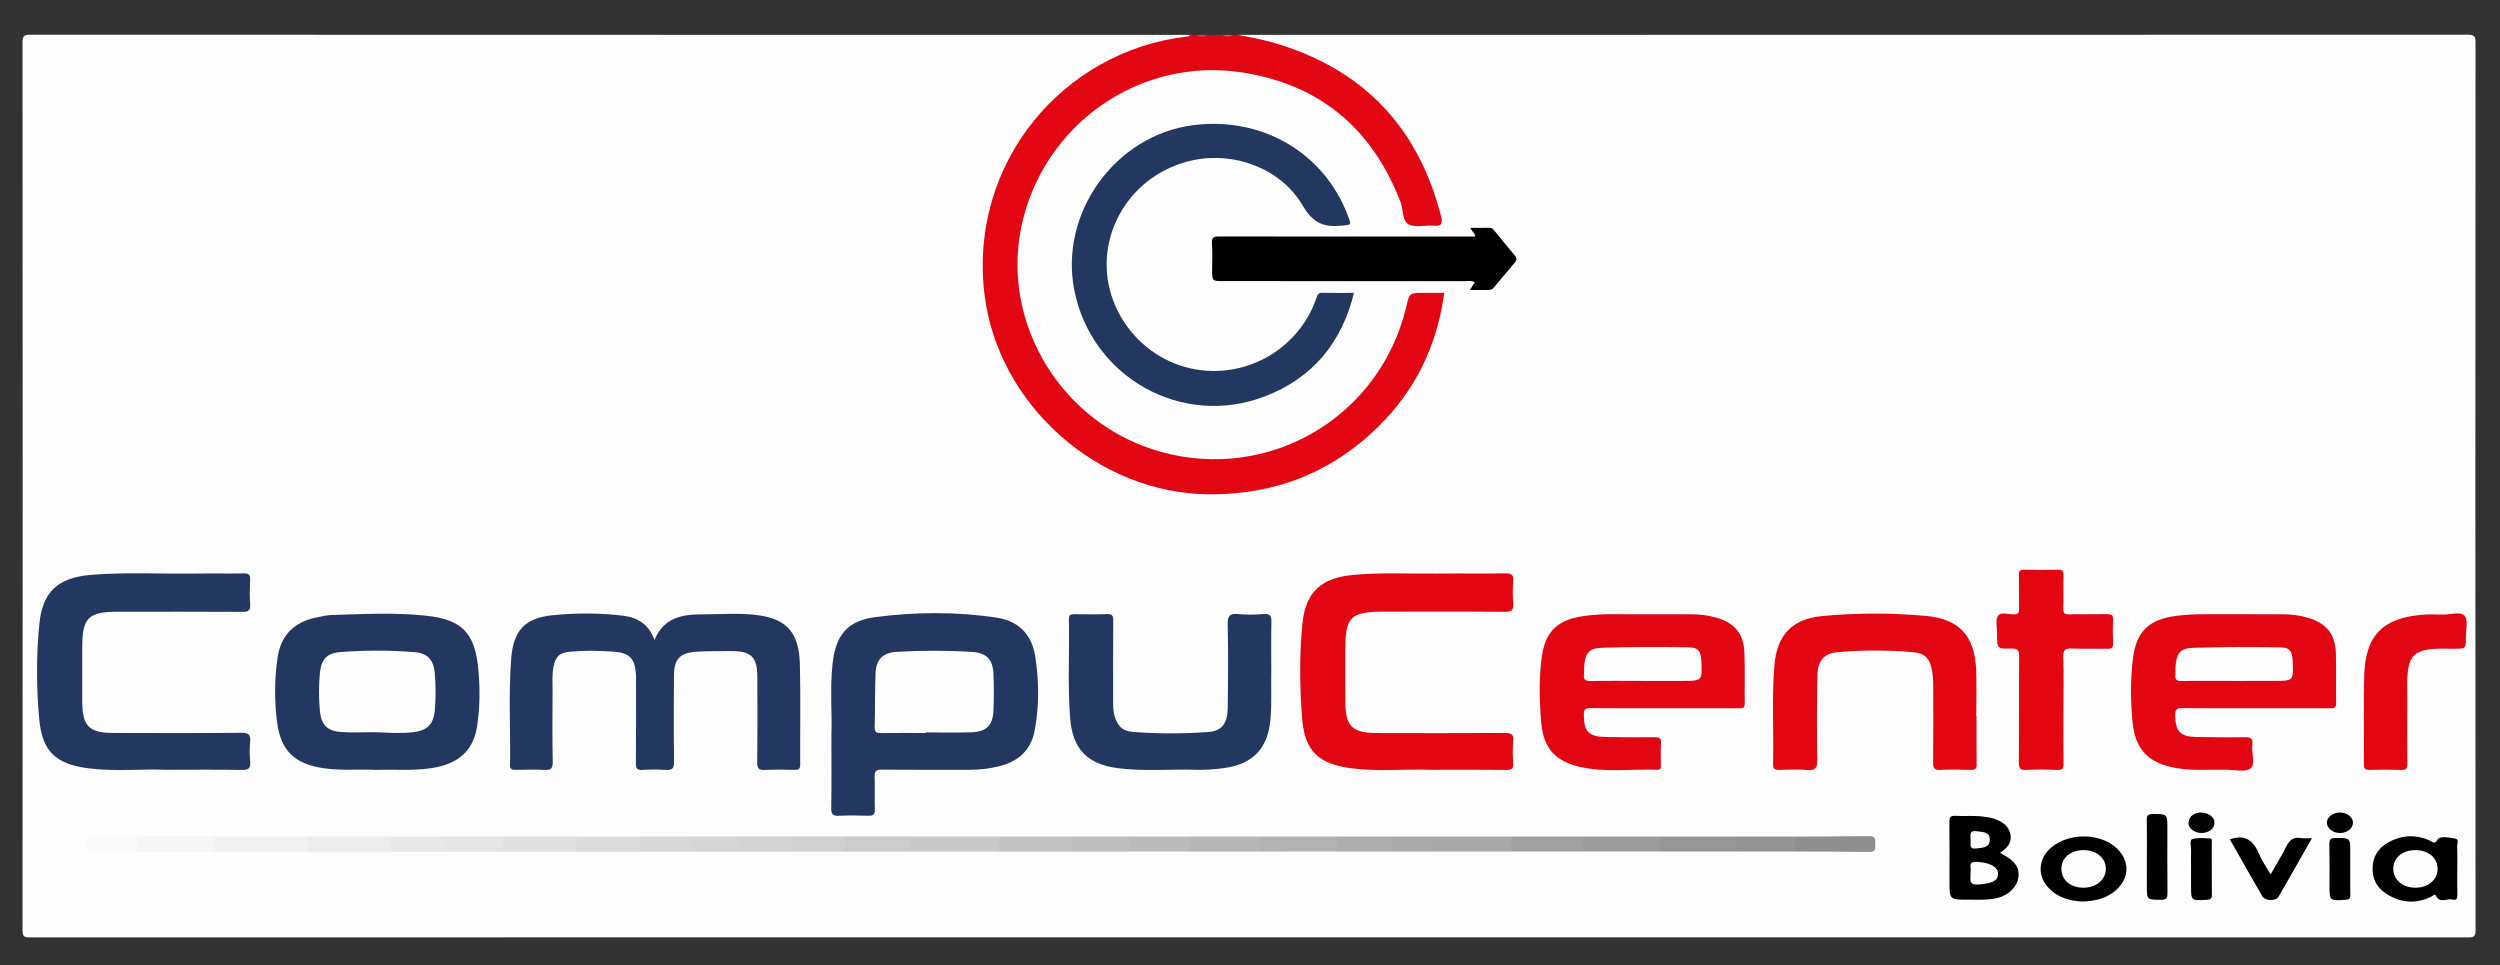 <?xml version="1.0" encoding="utf-8"?>
<!-- Generator: Adobe Illustrator 16.0.0, SVG Export Plug-In . SVG Version: 6.00 Build 0)  -->
<!DOCTYPE svg PUBLIC "-//W3C//DTD SVG 1.1//EN" "http://www.w3.org/Graphics/SVG/1.1/DTD/svg11.dtd">
<svg version="1.1" id="Capa_1" xmlns="http://www.w3.org/2000/svg" xmlns:xlink="http://www.w3.org/1999/xlink" x="0px" y="0px"
	 width="595.28px" height="229.89px" viewBox="0 0 595.28 229.89" enable-background="new 0 0 595.28 229.89" xml:space="preserve">
<rect x="0" y="0" width="595.28" height="229.89" fill="#333333" stroke="none"/>
<g>
	<g>
		<path fill-rule="evenodd" clip-rule="evenodd" fill="#FDFDFD" d="M294.762,8.297c97.592,0,195.185,0.003,292.776-0.034
			c1.456,0,1.914,0.217,1.913,1.828c-0.052,70.464-0.052,140.929,0.003,211.393c0.001,1.57-0.447,1.724-1.813,1.724
			c-193.489-0.032-386.979-0.032-580.467,0c-1.361,0-1.816-0.147-1.814-1.722C5.415,151.021,5.414,80.557,5.363,10.092
			c-0.001-1.607,0.453-1.83,1.911-1.829c92.031,0.038,184.061,0.034,276.092,0.034c-0.486,1.474-1.875,1.093-2.879,1.268
			c-5.787,1.008-11.394,2.59-16.561,5.405c-16.381,8.927-26.356,22.488-28.846,41.097c-2.024,15.129,1.825,28.851,11.418,40.727
			c9.326,11.545,21.555,18.315,36.305,19.92c18.044,1.963,33.599-3.699,46.232-16.755c7.391-7.638,11.95-16.877,13.873-27.366
			c0.396-2.161,0.254-2.29-1.983-2.307c-4.822-0.035-4.698,0-5.988,4.494c-4.521,15.749-14.395,26.799-29.857,32.23
			c-16.454,5.779-31.963,3.181-45.628-7.641c-10.263-8.127-16.166-18.95-17.359-32.191c-1.292-14.352,3.288-26.712,13.192-36.852
			c8.696-8.902,19.492-13.689,32.16-14.061c12.221-0.358,22.972,3.323,32.338,11.062c7.372,6.091,12.224,13.893,14.93,23.033
			c0.874,2.953,0.807,2.982,3.809,2.978c4.659-0.008,4.735,0.425,3.356-4.408c-4.268-14.964-13.243-26.196-26.951-33.626
			c-5.486-2.973-11.318-4.847-17.469-5.837C296.53,9.319,295.199,9.719,294.762,8.297z"/>
		<path fill-rule="evenodd" clip-rule="evenodd" fill="#E20613" d="M294.762,8.297c2.535,0.536,5.107,0.941,7.6,1.63
			c21.59,5.973,35.197,19.802,40.764,41.53c0.438,1.708,0.218,2.479-1.803,2.275c-1.947-0.197-4.22,0.528-5.813-0.249
			c-1.691-0.826-1.303-3.458-1.986-5.25c-6.67-17.482-19.109-28.054-37.625-30.963c-24.681-3.879-47.742,12.601-52.722,36.826
			c-4.789,23.3,9.939,47.025,33.212,53.485c26,7.218,52.314-8.375,58.495-34.664c0.748-3.178,0.748-3.178,4.029-3.178
			c1.618,0,3.236,0,4.987,0c-1.705,12.636-6.95,23.325-15.935,32.08c-11.067,10.786-24.459,15.942-39.88,15.883
			c-26.681-0.103-50.412-21.332-53.649-47.473c-3.886-31.385,18.653-58.076,48.133-61.52c0.323-0.038,0.692,0.038,0.797-0.412
			c0.542,0,1.085,0,1.628,0c0.814,0.333,1.627,0.333,2.441,0c1.221,0,2.442,0,3.663,0c0.814,0.333,1.628,0.333,2.442,0
			C293.948,8.297,294.354,8.297,294.762,8.297z"/>
		<path fill-rule="evenodd" clip-rule="evenodd" fill="#E94750" d="M293.541,8.297c-0.814,0.655-1.628,0.599-2.442,0
			C291.913,8.297,292.727,8.297,293.541,8.297z"/>
		<path fill-rule="evenodd" clip-rule="evenodd" fill="#E83E47" d="M287.436,8.297c-0.814,0.59-1.627,0.662-2.441,0
			C285.809,8.297,286.622,8.297,287.436,8.297z"/>
		<path fill-rule="evenodd" clip-rule="evenodd" fill="#233860" d="M322.402,69.738c-2.934,11.913-9.864,20.258-21.131,24.612
			c-19.758,7.637-41.329-4.435-45.457-25.219c-3.637-18.312,9.652-36.856,28.171-39.311c16.476-2.184,31.435,6.585,37.022,21.702
			c0.798,2.161,0.778,1.972-1.471,2.206c-4.156,0.433-6.831-0.485-9.261-4.652c-5.216-8.943-16.228-13.035-26.228-10.922
			c-10.349,2.188-18.259,10.21-20.144,20.43c-2.614,14.176,7.87,27.955,22.208,29.573c12.627,1.425,23.699-6.395,27.325-17.159
			c0.265-0.785,0.474-1.307,1.462-1.281C317.332,69.78,319.769,69.738,322.402,69.738z"/>
		<path fill-rule="evenodd" clip-rule="evenodd" fill="#233860" d="M155.842,152.389c2.166-5.301,6.566-6.122,11.292-6.103
			c4.603,0.019,9.233-0.437,13.805,0.267c6.509,1.001,9.325,4.27,9.519,11.515c0.215,7.994,0.036,15.999,0.073,23.999
			c0.004,1.01-0.357,1.265-1.299,1.245c-2.372-0.052-4.749-0.102-7.116,0.015c-1.396,0.069-1.834-0.287-1.816-1.757
			c0.084-6.71,0.04-13.423,0.036-20.135c-0.002-5.035-1.358-6.413-6.379-6.406c-2.709,0.003-5.424-0.01-8.126,0.151
			c-3.895,0.233-5.317,1.728-5.351,5.657c-0.059,6.847-0.08,13.696,0.027,20.542c0.025,1.663-0.496,2.053-2.028,1.945
			c-1.821-0.127-3.664-0.113-5.488-0.001c-1.266,0.078-1.59-0.324-1.578-1.576c0.063-6.508,0.03-13.017,0.029-19.525
			c0-0.542,0.027-1.087-0.01-1.626c-0.265-3.879-1.494-5.146-5.388-5.428c-3.45-0.25-6.91-0.305-10.355,0.013
			c-2.484,0.229-3.421,1.194-3.905,3.645c-0.357,1.813-0.204,3.649-0.209,5.476c-0.019,5.694-0.081,11.391,0.039,17.083
			c0.035,1.678-0.518,2.021-2.035,1.941c-2.299-0.12-4.609-0.053-6.914-0.02c-0.813,0.012-1.235-0.163-1.219-1.11
			c0.15-8.469-0.385-16.954,0.277-25.406c0.521-6.646,3.265-9.636,9.822-10.294c5.579-0.559,11.236-0.566,16.839,0.113
			C151.844,147.027,154.495,148.67,155.842,152.389z"/>
		<path fill-rule="evenodd" clip-rule="evenodd" fill="#233860" d="M197.97,175.069c0.208-4.965-0.395-11.072,0.286-17.149
			c0.747-6.67,3.505-10.119,10.182-10.984c9.608-1.245,19.322-1.322,28.941,0.146c5.054,0.771,8.267,3.893,9.096,9.052
			c0.951,5.917,0.996,11.862-0.095,17.775c-0.873,4.731-3.919,7.411-8.452,8.537c-2.305,0.572-4.654,0.856-7.039,0.852
			c-6.979-0.012-13.958,0.03-20.937-0.034c-1.322-0.012-1.749,0.335-1.693,1.682c0.106,2.571-0.031,5.15,0.057,7.723
			c0.043,1.281-0.414,1.622-1.639,1.574c-2.3-0.09-4.611-0.106-6.909,0.004c-1.403,0.067-1.856-0.331-1.833-1.789
			C198.021,187.037,197.97,181.615,197.97,175.069z"/>
		<path fill-rule="evenodd" clip-rule="evenodd" fill="#233860" d="M39.298,183.293c-5.272-0.258-11.797,0.482-18.28-0.356
			c-7.683-0.995-10.946-3.954-11.664-11.614c-0.708-7.552-0.727-15.198,0.015-22.749c0.763-7.769,4.534-11.05,12.297-11.69
			c8.462-0.698,16.942-0.185,25.414-0.316c3.662-0.057,7.326,0.034,10.988-0.034c1.15-0.021,1.543,0.304,1.49,1.475
			c-0.089,1.963-0.121,3.939,0.007,5.898c0.095,1.458-0.413,1.792-1.811,1.784c-9.902-0.059-19.805-0.033-29.708-0.031
			c-7.015,0.001-8.46,1.445-8.461,8.44c0,4.341-0.016,8.682,0.004,13.023c0.027,5.769,1.608,7.384,7.378,7.402
			c10.174,0.031,20.349,0.055,30.521-0.036c1.738-0.015,2.236,0.474,2.077,2.143c-0.148,1.545-0.129,3.125-0.004,4.675
			c0.123,1.528-0.272,2.066-1.942,2.031C51.924,183.22,46.225,183.293,39.298,183.293z"/>
		<path fill-rule="evenodd" clip-rule="evenodd" fill="#233860" d="M89.615,183.319c-4.055-0.194-8.255,0.209-12.45-0.384
			c-6.935-0.979-10.318-4.108-11.192-11.006c-0.649-5.122-0.631-10.288,0.129-15.403c0.771-5.188,3.843-8.325,9.01-9.457
			c1.32-0.29,2.664-0.601,4.004-0.638c7.45-0.209,14.922-0.619,22.345,0.174c8.545,0.913,11.633,4.129,12.427,12.686
			c0.419,4.517,0.412,9.077-0.278,13.59c-0.802,5.238-3.721,8.34-8.873,9.615C99.79,183.719,94.754,183.144,89.615,183.319z"/>
		<path fill-rule="evenodd" clip-rule="evenodd" fill="#E20613" d="M340.206,183.293c-5.27-0.249-11.798,0.493-18.277-0.338
			c-8.021-1.029-11.305-4.097-11.891-12.073c-0.552-7.492-0.679-15.062,0.105-22.55c0.781-7.458,4.564-10.745,12.11-11.447
			c6.634-0.617,13.279-0.233,19.92-0.312c5.426-0.065,10.854,0.055,16.277-0.056c1.588-0.032,1.977,0.458,1.862,1.939
			c-0.13,1.686-0.145,3.399,0.002,5.082c0.144,1.647-0.302,2.166-2.06,2.148c-9.494-0.098-18.991-0.046-28.487-0.046
			c-8.287,0-9.435,1.134-9.435,9.316c0,4.07-0.018,8.139,0.004,12.208c0.03,5.732,1.627,7.356,7.418,7.377
			c10.174,0.037,20.349,0.039,30.522-0.021c1.5-0.008,2.201,0.255,2.041,1.952c-0.164,1.748-0.124,3.529-0.007,5.285
			c0.086,1.281-0.334,1.58-1.578,1.565C352.97,183.255,347.204,183.293,340.206,183.293z"/>
		<path fill-rule="evenodd" clip-rule="evenodd" fill="#E20613" d="M396.202,168.642c-5.829,0-11.657,0.039-17.485-0.03
			c-1.269-0.015-1.587,0.354-1.584,1.594c0.01,3.966,1.136,5.211,5.18,5.28c3.861,0.065,7.725,0.103,11.586,0.047
			c1.216-0.018,1.693,0.263,1.606,1.557c-0.113,1.687-0.025,3.387-0.031,5.081c-0.002,0.536,0.073,1.144-0.76,1.113
			c-6.147-0.229-12.354,0.703-18.437-0.667c-5.945-1.339-8.785-4.438-9.309-10.708c-0.428-5.115-0.543-10.299,0.141-15.418
			c0.82-6.147,3.805-8.962,10.049-9.814c2.082-0.284,4.17-0.439,6.277-0.429c6.37,0.032,12.741,0.018,19.111,0.008
			c2.113-0.004,4.193,0.239,6.217,0.833c4.264,1.25,6.409,3.77,6.597,8.186c0.172,4.059,0.007,8.131,0.082,12.196
			c0.023,1.295-0.717,1.177-1.552,1.176C407.994,168.638,402.098,168.642,396.202,168.642z"/>
		<path fill-rule="evenodd" clip-rule="evenodd" fill="#E20613" d="M537.146,168.642c-5.829,0-11.658,0.039-17.485-0.03
			c-1.306-0.016-1.737,0.297-1.72,1.664c0.049,3.875,1.158,5.135,5.049,5.208c3.794,0.071,7.59,0.118,11.383,0.045
			c1.418-0.026,2.15,0.199,1.938,1.836c-0.246,1.917,0.832,4.506-0.44,5.604c-1.104,0.953-3.613,0.351-5.499,0.31
			c-3.923-0.086-7.852,0.275-11.77-0.333c-6.707-1.042-10.143-4.184-10.801-10.904c-0.501-5.107-0.563-10.3,0.104-15.416
			c0.823-6.312,3.818-9.105,10.133-9.963c2.424-0.329,4.853-0.42,7.295-0.41c6.032,0.025,12.063,0.012,18.096,0.006
			c2.043-0.001,4.054,0.236,6.017,0.804c4.456,1.289,6.607,3.881,6.754,8.485c0.127,3.927-0.027,7.862,0.061,11.791
			c0.03,1.365-0.678,1.318-1.628,1.315C548.803,168.631,542.975,168.642,537.146,168.642z"/>
		<path fill-rule="evenodd" clip-rule="evenodd" fill="#233860" d="M302.707,160.197c-0.098,3.291,0.152,7.222-0.198,11.149
			c-0.61,6.832-4.132,10.557-10.938,11.529c-2.289,0.327-4.58,0.486-6.89,0.418c-6.161-0.181-12.339,0.412-18.486-0.38
			c-7.245-0.933-10.765-4.514-11.362-11.739c-0.654-7.917-0.14-15.856-0.313-23.784c-0.025-1.133,0.577-1.146,1.395-1.139
			c2.576,0.022,5.155,0.071,7.729-0.02c1.202-0.042,1.439,0.396,1.432,1.5c-0.046,6.51-0.022,13.019-0.023,19.529
			c0,1.018,0.034,2.021,0.296,3.023c0.654,2.498,1.884,3.824,4.464,4.01c6.02,0.436,12.059,0.458,18.077-0.01
			c2.964-0.23,4.393-2.055,4.443-5.535c0.096-6.711,0.135-13.427,0-20.137c-0.041-2.008,0.515-2.566,2.453-2.392
			c2.018,0.181,4.075,0.163,6.095,0.001c1.624-0.13,1.896,0.503,1.86,1.947C302.646,151.962,302.707,155.762,302.707,160.197z"/>
		<path fill-rule="evenodd" clip-rule="evenodd" fill="#E20613" d="M470.638,170.542c0,3.795-0.032,7.591,0.022,11.385
			c0.015,1.033-0.236,1.426-1.341,1.39c-2.438-0.08-4.885-0.128-7.316,0.013c-1.552,0.09-1.712-0.56-1.699-1.865
			c0.062-6.234,0.039-12.47,0.016-18.705c-0.003-1.009-0.099-2.028-0.263-3.025c-0.464-2.823-1.68-4.204-4.463-4.442
			c-6.08-0.521-12.186-0.551-18.263,0.017c-3.015,0.282-4.522,2.132-4.582,5.468c-0.12,6.707-0.152,13.417-0.041,20.124
			c0.033,1.932-0.39,2.618-2.404,2.437c-2.219-0.199-4.47-0.087-6.705-0.026c-1.015,0.027-1.436-0.218-1.409-1.337
			c0.182-7.854-0.325-15.72,0.318-23.566c0.59-7.195,4.231-11.044,11.361-11.719c8.239-0.78,16.513-0.777,24.75-0.033
			c7.881,0.711,11.588,4.762,11.924,12.708c0.157,3.72,0.026,7.452,0.026,11.179C470.593,170.542,470.615,170.542,470.638,170.542z"
			/>
		<path fill-rule="evenodd" clip-rule="evenodd" d="M351.247,56.328c-0.032-0.925-0.839-1.197-1.112-2.074
			c1.568,0,3.014,0.022,4.458-0.012c0.547-0.013,0.881,0.248,1.188,0.624c1.63,1.987,3.242,3.99,4.901,5.952
			c0.54,0.639,0.53,1.116-0.018,1.749c-1.681,1.942-3.314,3.925-4.959,5.898c-0.38,0.455-0.848,0.601-1.428,0.589
			c-1.332-0.026-2.665-0.008-4.271-0.008c0.479-0.759,0.782-1.24,1.165-1.849c-0.761-0.43-1.499-0.255-2.185-0.255
			c-19.254-0.012-38.508-0.01-57.762-0.01c-2.601,0-2.601,0-2.601-2.701c0-2.102,0.127-4.213-0.041-6.302
			c-0.134-1.674,0.719-1.621,1.916-1.619c16.271,0.027,32.542,0.018,48.813,0.018C343.278,56.328,347.244,56.328,351.247,56.328z"/>
		<path fill-rule="evenodd" clip-rule="evenodd" fill="#E20613" d="M491.327,168.896c0,4.272-0.04,8.545,0.026,12.815
			c0.019,1.183-0.19,1.682-1.527,1.616c-2.436-0.121-4.885-0.122-7.32-0.001c-1.412,0.07-1.809-0.313-1.796-1.764
			c0.075-8.407-0.003-16.816,0.074-25.224c0.014-1.507-0.338-1.965-1.891-1.915c-3.368,0.108-3.371,0.016-3.371-3.383
			c0-0.136-0.002-0.271,0.001-0.407c0.025-1.351-0.43-3.026,0.203-3.968c0.718-1.068,2.511-0.346,3.825-0.37
			c1.027-0.018,1.23-0.389,1.213-1.312c-0.051-2.643,0.023-5.29-0.039-7.933c-0.023-1.016,0.193-1.437,1.322-1.401
			c2.642,0.084,5.289,0.072,7.932,0.004c1.05-0.026,1.403,0.266,1.372,1.35c-0.075,2.643,0.028,5.29-0.05,7.933
			c-0.032,1.096,0.342,1.364,1.379,1.342c2.982-0.061,5.968,0.019,8.95-0.043c1.069-0.022,1.6,0.154,1.525,1.402
			c-0.107,1.824-0.089,3.663-0.004,5.49c0.05,1.086-0.318,1.383-1.375,1.357c-2.778-0.067-5.564,0.078-8.338-0.061
			c-1.638-0.082-2.22,0.293-2.158,2.062C491.425,160.62,491.327,164.76,491.327,168.896z"/>
		<path fill-rule="evenodd" clip-rule="evenodd" fill="#E20613" d="M581.594,146.33c1.811,0.096,4.218-0.862,5.267,0.302
			c0.892,0.988,0.281,3.351,0.294,5.106c0.02,2.728,0.005,2.699-2.633,2.737c-2.3,0.033-4.607-0.19-6.896,0.279
			c-2.469,0.506-3.64,1.646-4.121,4.108c-0.514,2.624-0.282,5.275-0.3,7.914c-0.033,5.019-0.042,10.038,0.015,15.056
			c0.014,1.13-0.275,1.528-1.453,1.487c-2.506-0.086-5.02-0.075-7.526-0.003c-1.061,0.03-1.383-0.277-1.375-1.357
			c0.053-6.985-0.1-13.974,0.077-20.955c0.245-9.739,4.395-13.935,14.18-14.66C578.604,146.235,580.103,146.33,581.594,146.33z"/>
		<path fill-rule="evenodd" clip-rule="evenodd" d="M476.263,203.041c0.307,0.199,0.523,0.364,0.762,0.489
			c2.726,1.434,3.875,3.121,3.597,5.294c-0.301,2.341-2.324,4.345-5.003,4.994c-2.332,0.565-4.701,0.395-7.062,0.402
			c-4.36,0.014-4.36,0.004-4.36-4.429c0-4.676,0.03-9.351-0.022-14.025c-0.013-1.102,0.23-1.576,1.439-1.506
			c2.359,0.136,4.735-0.144,7.088,0.253c0.597,0.101,1.213,0.143,1.783,0.328c1.926,0.623,3.688,1.509,4.188,3.706
			C479.149,200.65,477.93,201.971,476.263,203.041z"/>
		<path fill-rule="evenodd" clip-rule="evenodd" d="M585.106,207.003c0,2.033-0.04,4.067,0.019,6.098
			c0.025,0.895-0.307,1.346-1.144,1.099c-1.304-0.385-3.052,1.094-3.987-1.016c-0.198-0.447-0.805,0.208-1.183,0.386
			c-3.215,1.522-6.424,1.484-9.552-0.133c-2.788-1.442-4.479-3.648-4.306-6.981c0.169-3.244,2.071-5.227,4.84-6.428
			c2.999-1.301,6.043-1.204,9.024,0.237c0.505,0.244,0.828,0.873,1.564-0.301c0.677-1.078,2.783-0.476,4.199-0.301
			c1.039,0.128,0.46,1.348,0.496,2.057C585.167,203.476,585.107,205.241,585.106,207.003z"/>
		<path fill-rule="evenodd" clip-rule="evenodd" d="M495.882,214.66c-3.252-0.125-6.218-1.042-8.431-3.642
			c-2.16-2.539-2.043-6.042,0.217-8.482c3.969-4.288,12.201-4.53,16.42-0.483c3.037,2.915,2.997,6.95-0.137,9.803
			C501.685,213.92,498.906,214.584,495.882,214.66z"/>
		<path fill-rule="evenodd" clip-rule="evenodd" d="M530.954,199.87c3.755-1.362,5.671,0.4,6.981,3.534
			c0.668,1.597,1.713,3.036,2.723,4.779c1.349-2.364,2.678-4.45,3.753-6.659c0.754-1.548,1.706-2.263,3.439-1.972
			c0.769,0.129,1.575,0.021,2.656,0.021c-2.731,4.801-5.305,9.379-7.94,13.92c-0.669,1.153-3.225,1.061-3.898-0.108
			C536.072,208.885,533.515,204.364,530.954,199.87z"/>
		<path fill-rule="evenodd" clip-rule="evenodd" fill="#010101" d="M511.194,203.878c0-2.843,0.047-5.686-0.023-8.527
			c-0.026-1.086,0.182-1.51,1.403-1.512c3.505-0.004,3.505-0.069,3.505,3.478c0,5.076-0.04,10.152,0.028,15.228
			c0.017,1.275-0.253,1.744-1.643,1.717c-3.269-0.063-3.271,0.019-3.271-3.278C511.194,208.615,511.194,206.247,511.194,203.878z"/>
		<path fill-rule="evenodd" clip-rule="evenodd" fill="#F1F1F1" d="M73.374,202.823c-7.461,0-14.923,0.002-22.384,0.003
			c-0.829-1.22-0.828-2.439-0.001-3.66c7.461,0,14.922,0.001,22.384,0.001C74.194,200.385,74.198,201.604,73.374,202.823z"/>
		<path fill-rule="evenodd" clip-rule="evenodd" fill="#C8C8C8" d="M237.792,202.78c-7.055,0.002-14.11,0.003-21.165,0.005
			c-0.84-1.202-0.813-2.404-0.003-3.608c7.054,0.001,14.109,0.001,21.164,0.002C238.591,200.379,238.62,201.579,237.792,202.78z"/>
		<path fill-rule="evenodd" clip-rule="evenodd" fill="#ECECEC" d="M73.374,202.823c-0.001-1.219-0.001-2.438-0.002-3.656
			c6.511,0,13.023,0,19.535,0.001c0.821,1.217,0.827,2.434,0.001,3.651C86.396,202.82,79.885,202.821,73.374,202.823z"/>
		<path fill-rule="evenodd" clip-rule="evenodd" fill="#010101" d="M521.714,206.915c0-1.485-0.034-2.971,0.013-4.454
			c0.029-0.917-0.412-2.414,0.23-2.635c1.268-0.435,2.769-0.233,4.172-0.21c0.718,0.011,0.523,0.663,0.524,1.091
			c0.012,4.116-0.013,8.233,0.023,12.349c0.008,0.852-0.216,1.136-1.118,1.195c-3.847,0.25-3.845,0.287-3.845-3.49
			C521.714,209.479,521.714,208.197,521.714,206.915z"/>
		<path fill-rule="evenodd" clip-rule="evenodd" fill="#010101" d="M559.625,206.998c0,2.024-0.037,4.05,0.017,6.073
			c0.024,0.872-0.252,1.123-1.134,1.179c-3.831,0.244-3.829,0.278-3.829-3.503c0-3.239,0.047-6.479-0.026-9.717
			c-0.025-1.115,0.23-1.488,1.422-1.491c3.551-0.009,3.551-0.069,3.551,3.411C559.625,204.298,559.625,205.648,559.625,206.998z"/>
		<path fill-rule="evenodd" clip-rule="evenodd" fill="#8E8E8D" d="M427.435,199.188c5.887-0.026,11.774-0.009,17.66-0.105
			c1.676-0.028,1.387,1.003,1.426,1.997c0.04,1.027,0.042,1.803-1.423,1.78c-5.886-0.093-11.773-0.076-17.66-0.099
			C426.602,201.57,426.628,200.379,427.435,199.188z"/>
		<path fill-rule="evenodd" clip-rule="evenodd" fill="#A7A7A6" d="M359.881,202.763c-6.24,0-12.48,0-18.721,0
			c-0.836-1.192-0.811-2.384-0.003-3.578c6.24,0,12.481,0,18.721,0C360.682,200.377,360.707,201.57,359.881,202.763z"/>
		<path fill-rule="evenodd" clip-rule="evenodd" fill="#F6F6F6" d="M50.988,199.166c0,1.22,0.001,2.44,0.001,3.66
			c-6.105,0-12.209,0.001-18.314,0.001c-0.828-1.22-0.827-2.441-0.001-3.662C38.779,199.166,44.883,199.166,50.988,199.166z"/>
		<path fill-rule="evenodd" clip-rule="evenodd" fill="#B3B2B2" d="M318.37,202.766c-6.104,0.001-12.209,0.002-18.313,0.003
			c-0.844-1.195-0.807-2.391-0.003-3.587c6.104,0.001,12.209,0.001,18.313,0.001C319.172,200.377,319.196,201.571,318.37,202.766z"
			/>
		<path fill-rule="evenodd" clip-rule="evenodd" fill="#9C9C9B" d="M376.971,199.187c6.104,0,12.209,0,18.313,0
			c0.804,1.191,0.828,2.382,0.003,3.574c-6.104,0-12.209,0-18.313,0C376.137,201.571,376.162,200.379,376.971,199.187z"/>
		<path fill-rule="evenodd" clip-rule="evenodd" fill="#979696" d="M395.287,202.761c-0.001-1.191-0.002-2.383-0.003-3.574
			c6.104,0,12.209,0,18.313,0c0.804,1.19,0.829,2.382,0.002,3.574C407.495,202.761,401.391,202.761,395.287,202.761z"/>
		<path fill-rule="evenodd" clip-rule="evenodd" fill="#E0E0E0" d="M137.269,202.807c-5.833,0.002-11.667,0.003-17.5,0.005
			c-0.834-1.214-0.824-2.429-0.002-3.644c5.833,0.001,11.667,0.001,17.5,0.002C138.082,200.382,138.094,201.594,137.269,202.807z"/>
		<path fill-rule="evenodd" clip-rule="evenodd" fill="#C2C2C2" d="M237.792,202.78c-0.001-1.2-0.003-2.4-0.004-3.601
			c5.833,0,11.665,0,17.499,0c0.802,1.198,0.835,2.397,0.002,3.596C249.457,202.777,243.625,202.778,237.792,202.78z"/>
		<path fill-rule="evenodd" clip-rule="evenodd" fill="#A2A1A1" d="M376.971,199.187c0.001,1.191,0.002,2.383,0.003,3.574
			c-5.697,0.001-11.396,0.001-17.093,0.002c-0.001-1.193-0.001-2.386-0.003-3.578C365.576,199.186,371.273,199.187,376.971,199.187z
			"/>
		<path fill-rule="evenodd" clip-rule="evenodd" fill="#B7B6B6" d="M300.054,199.182c0.001,1.196,0.003,2.392,0.003,3.587
			c-5.562,0-11.124,0.001-16.686,0.002c-0.843-1.195-0.808-2.392-0.003-3.589C288.93,199.182,294.492,199.182,300.054,199.182z"/>
		<path fill-rule="evenodd" clip-rule="evenodd" fill="#CCCCCC" d="M216.625,199.177c0.001,1.203,0.002,2.406,0.003,3.608
			c-5.155,0.001-10.31,0.002-15.465,0.003c-0.839-1.204-0.815-2.408-0.003-3.613C206.315,199.176,211.47,199.177,216.625,199.177z"
			/>
		<path fill-rule="evenodd" clip-rule="evenodd" fill="#DCDCDC" d="M137.269,202.807c-0.001-1.212-0.002-2.424-0.003-3.636
			c5.02,0,10.039,0,15.058,0.001c0.815,1.21,0.83,2.42,0.002,3.631C147.306,202.805,142.288,202.806,137.269,202.807z"/>
		<path fill-rule="evenodd" clip-rule="evenodd" fill="#BCBBBB" d="M283.368,199.182c0.001,1.197,0.002,2.394,0.003,3.59
			c-4.748,0-9.497,0.001-14.245,0.002c-0.841-1.197-0.807-2.395-0.002-3.593C273.872,199.181,278.62,199.181,283.368,199.182z"/>
		<path fill-rule="evenodd" clip-rule="evenodd" fill="#E5E5E5" d="M119.766,199.169c0.001,1.214,0.001,2.429,0.002,3.644
			c-4.613,0.001-9.226,0.002-13.838,0.003c-0.831-1.215-0.824-2.431-0.001-3.647C110.541,199.168,115.154,199.169,119.766,199.169z"
			/>
		<path fill-rule="evenodd" clip-rule="evenodd" fill="#BFBEBE" d="M269.124,199.181c0,1.198,0.001,2.396,0.002,3.593
			c-4.612,0-9.225,0.002-13.837,0.002c0-1.199-0.001-2.397-0.002-3.597C259.899,199.18,264.512,199.181,269.124,199.181z"/>
		<path fill-rule="evenodd" clip-rule="evenodd" fill="#939392" d="M413.6,202.761c-0.001-1.191-0.002-2.383-0.002-3.574
			c4.612,0,9.225,0,13.837,0c0.001,1.191,0.002,2.381,0.003,3.573C422.824,202.76,418.212,202.76,413.6,202.761z"/>
		<path fill-rule="evenodd" clip-rule="evenodd" fill="#AEADAD" d="M318.37,202.766c-0.001-1.194-0.002-2.389-0.003-3.583
			c4.341,0,8.682,0.001,13.022,0.001c0.806,1.193,0.83,2.386,0.001,3.58C327.051,202.765,322.711,202.766,318.37,202.766z"/>
		<path fill-rule="evenodd" clip-rule="evenodd" fill="#E8E8E8" d="M105.929,199.168c0,1.216,0.001,2.432,0.001,3.647
			c-4.341,0.001-8.682,0.002-13.022,0.003c0-1.217-0.001-2.434-0.001-3.651C97.247,199.168,101.588,199.168,105.929,199.168z"/>
		<path fill-rule="evenodd" clip-rule="evenodd" fill="#D0D0D0" d="M201.16,199.176c0,1.205,0.002,2.409,0.003,3.613
			c-4.206,0.001-8.412,0.002-12.617,0.003c-0.836-1.205-0.815-2.411-0.002-3.617C192.749,199.176,196.955,199.176,201.16,199.176z"
			/>
		<path fill-rule="evenodd" clip-rule="evenodd" fill="#FAFAFA" d="M32.674,199.166c0,1.22,0,2.441,0.001,3.662
			c-3.505,0-7.012-0.07-10.514,0.032c-1.57,0.045-1.712-0.701-1.73-1.963c-0.019-1.303,0.384-1.785,1.729-1.756
			C25.664,199.216,29.169,199.166,32.674,199.166z"/>
		<path fill-rule="evenodd" clip-rule="evenodd" fill="#D9D9D9" d="M152.325,202.803c0-1.211-0.001-2.421-0.002-3.631
			c4.07,0,8.14,0,12.209,0c0.794,1.208,0.848,2.418,0.002,3.627C160.465,202.801,156.395,202.802,152.325,202.803z"/>
		<path fill-rule="evenodd" clip-rule="evenodd" fill="#D3D3D3" d="M188.543,199.176c0.001,1.206,0.002,2.412,0.002,3.617
			c-4.069,0.001-8.139,0.003-12.209,0.004c-0.836-1.207-0.816-2.415-0.002-3.623C180.404,199.174,184.474,199.175,188.543,199.176z"
			/>
		<path fill-rule="evenodd" clip-rule="evenodd" fill="#D6D6D6" d="M176.334,199.174c0.001,1.208,0.001,2.416,0.002,3.623
			c-3.934,0-7.868,0.002-11.802,0.003c-0.001-1.21-0.001-2.419-0.002-3.628C168.467,199.172,172.401,199.173,176.334,199.174z"/>
		<path fill-rule="evenodd" clip-rule="evenodd" fill="#ABAAAA" d="M331.391,202.765c0-1.194-0.001-2.387-0.001-3.58
			c3.256,0,6.512,0,9.768,0c0.001,1.193,0.002,2.386,0.003,3.579C337.903,202.764,334.647,202.764,331.391,202.765z"/>
		<path fill-rule="evenodd" clip-rule="evenodd" fill="#020202" d="M557.255,198.352c-1.695,0.028-3.152-1.076-3.199-2.424
			c-0.044-1.25,1.321-2.396,2.934-2.46c1.7-0.068,3.194,0.984,3.281,2.311C560.359,197.149,558.982,198.324,557.255,198.352z"/>
		<path fill-rule="evenodd" clip-rule="evenodd" fill="#020202" d="M523.788,193.473c2.04-0.038,3.485,1.046,3.518,2.39
			c0.032,1.371-1.37,2.498-3.099,2.489c-1.704-0.008-3.228-1.165-3.092-2.506C521.289,194.114,522.614,193.639,523.788,193.473z"/>
		<path fill-rule="evenodd" clip-rule="evenodd" fill="#FEFEFE" d="M220.444,174.532c-3.527,0-7.053-0.026-10.579,0.016
			c-1.042,0.012-1.63-0.145-1.596-1.414c0.116-4.267,0.049-8.54,0.21-12.805c0.125-3.311,1.754-4.935,5.104-5.125
			c5.958-0.337,11.926-0.348,17.882,0.029c3.382,0.214,4.927,1.776,5.083,5.143c0.135,2.909,0.127,5.833,0.008,8.743
			c-0.146,3.555-1.613,5.097-5.138,5.242c-3.652,0.15-7.315,0.033-10.974,0.033C220.444,174.44,220.444,174.486,220.444,174.532z"/>
		<path fill-rule="evenodd" clip-rule="evenodd" fill="#FEFEFE" d="M89.301,174.339c-2.708,0-5.428,0.152-8.122-0.039
			c-3.275-0.232-4.729-1.771-5.015-5.033c-0.266-3.04-0.282-6.096,0.019-9.135c0.304-3.082,1.688-4.62,4.734-4.854
			c5.951-0.46,11.922-0.476,17.872,0.014c3.025,0.249,4.448,1.876,4.719,4.879c0.268,2.974,0.281,5.954,0.026,8.929
			c-0.284,3.323-1.769,4.84-5.092,5.237C95.401,174.701,92.348,174.46,89.301,174.339z"/>
		<path fill-rule="evenodd" clip-rule="evenodd" fill="#FEFEFE" d="M391.191,162.131c-4.127,0-8.256-0.06-12.381,0.034
			c-1.375,0.031-1.81-0.422-1.64-1.71c0.07-0.533-0.013-1.083,0.025-1.622c0.231-3.317,1.083-4.492,4.404-4.599
			c6.823-0.218,13.658-0.191,20.486-0.104c2.292,0.03,2.91,0.922,3.02,3.212c0.228,4.789,0.228,4.789-4.578,4.789
			C397.416,162.131,394.304,162.131,391.191,162.131z"/>
		<path fill-rule="evenodd" clip-rule="evenodd" fill="#FEFEFE" d="M531.916,162.131c-4.127,0-8.256-0.052-12.381,0.031
			c-1.271,0.025-1.715-0.357-1.555-1.591c0.078-0.599-0.015-1.218,0.031-1.824c0.246-3.218,1.094-4.397,4.285-4.497
			c6.891-0.216,13.792-0.199,20.688-0.103c2.262,0.031,2.839,0.933,2.937,3.281c0.196,4.703,0.196,4.703-4.465,4.703
			C538.276,162.131,535.096,162.131,531.916,162.131z"/>
		<path fill-rule="evenodd" clip-rule="evenodd" fill="#FDFDFD" d="M469.2,207.67c0.337-0.842-0.897-2.572,1.554-2.444
			c3.068,0.16,5.057,1.173,5.003,2.952c-0.049,1.61-1.564,2.211-4.663,2.434C468.434,210.803,469.368,209.026,469.2,207.67z"/>
		<path fill-rule="evenodd" clip-rule="evenodd" fill="#FCFCFC" d="M469.215,199.942c0.042-0.998-0.427-2.312,1.476-2.017
			c1.399,0.217,3.153,0.08,3.107,2.057c-0.044,1.907-1.774,1.853-3.183,2.042C468.685,202.283,469.317,200.878,469.215,199.942z"/>
		<path fill-rule="evenodd" clip-rule="evenodd" fill="#FDFDFD" d="M575.05,202.421c3.074-0.03,5.308,1.767,5.372,4.323
			c0.066,2.677-2.169,4.633-5.295,4.631c-3.021-0.002-5.233-1.877-5.254-4.452C569.852,204.299,571.977,202.451,575.05,202.421z"/>
		<path fill-rule="evenodd" clip-rule="evenodd" fill="#FDFDFD" d="M496.108,211.375c-3.082,0.005-5.224-1.798-5.26-4.429
			c-0.036-2.682,2.183-4.55,5.376-4.525c3.028,0.024,5.248,1.953,5.201,4.52C501.379,209.498,499.135,211.369,496.108,211.375z"/>
	</g>
</g>
</svg>
